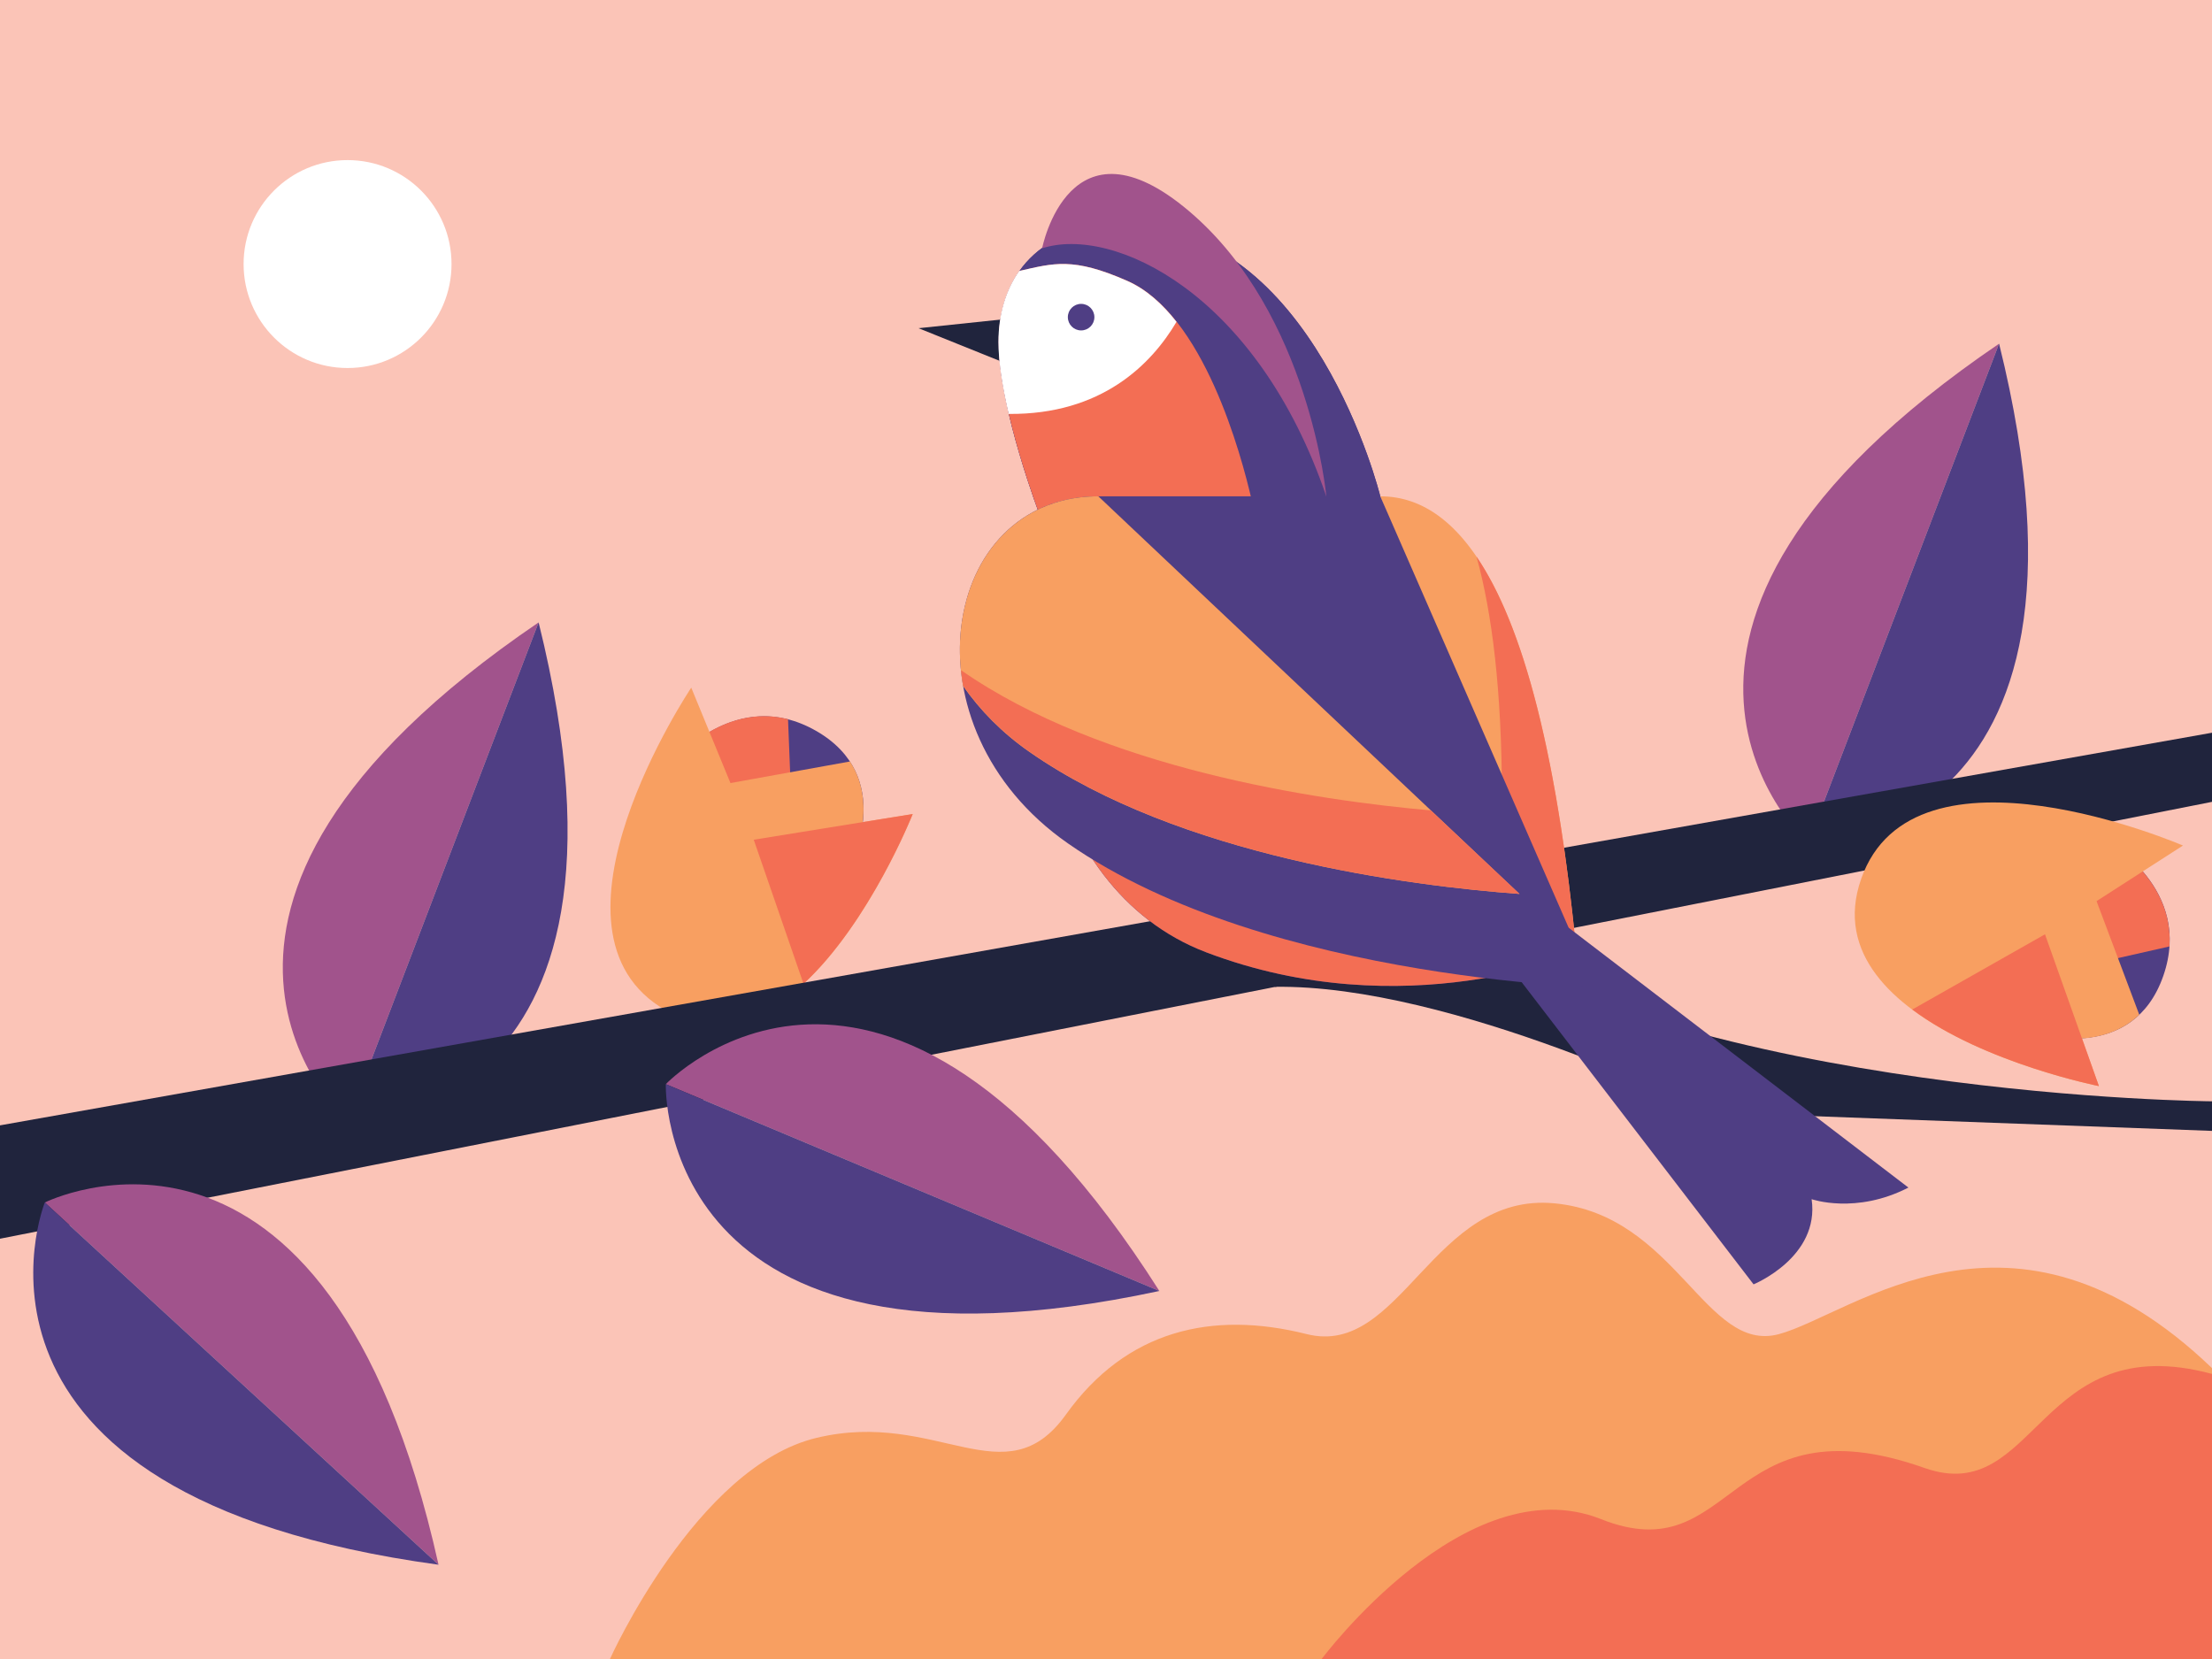<?xml version="1.0" encoding="utf-8"?>
<!-- Generator: Adobe Illustrator 18.0.0, SVG Export Plug-In . SVG Version: 6.00 Build 0)  -->
<!DOCTYPE svg PUBLIC "-//W3C//DTD SVG 1.1//EN" "http://www.w3.org/Graphics/SVG/1.1/DTD/svg11.dtd">
<svg version="1.1" id="Layer_1" xmlns="http://www.w3.org/2000/svg" xmlns:xlink="http://www.w3.org/1999/xlink" x="0px" y="0px"
	 width="800px" height="600px" viewBox="0 0 800 600" enable-background="new 0 0 800 600" xml:space="preserve">
<g>
	<rect x="0" fill="#FBC4B7" width="800" height="600"/>
	<path fill="#F89F61" d="M220.6,600c0,0,31.3-69.7,74.8-80c43.5-10.4,68.2,22.2,90.1-8.4s52.9-37.7,87.1-29.1
		c34.2,8.6,45.6-51.5,89.6-47.3c44.1,4.2,54.6,54.5,81.2,47.3c26.6-7.2,84.5-57,156.6,12.3V600H220.6z"/>
	<path fill="#F36E54" d="M478,600c0,0,52.2-70,101-50.6s45-43.9,117-18.5c40.7,14.4,41-51,104-34V600H478z"/>
	<g>
		<path fill="#4F3E84" d="M243.5,275.5c0,0,22.7-27.7,51.6-11.2c28.9,16.5,12.7,47.9,12.7,47.9l-52.1,21.1L243.5,275.5z"/>
		<path fill="#F36E54" d="M257.8,332.4l29.6-12l-2.4-60.3c-23.9-6.1-41.6,15.3-41.6,15.3l11.9,56.5L257.8,332.4z"/>
		<path fill="#F89F61" d="M255.7,333.3l52.1-21.1c0,0,10.4-20.3-0.4-36.8l-61.5,11.1L255.7,333.3z"/>
		<path fill="#F89F61" d="M250,248.7c0,0-59.1,88.2-9.2,116.7c49.9,28.5,89.3-71,89.3-71l-57.5,9.3L250,248.7z"/>
		<path fill="#F36E54" d="M330.1,294.4l-57.5,9.3l18,52.1C314.5,333.7,330.1,294.4,330.1,294.4z"/>
	</g>
	<g>
		<path fill="#A1538C" d="M125.7,405.8c0,0-85.1-75.9,69.1-180.7L125.7,405.8z"/>
		<path fill="#4F3E84" d="M125.7,405.8c0,0,114,0.2,69.1-180.7L125.7,405.8z"/>
	</g>
	<g>
		<path fill="#A1538C" d="M653.9,305c0,0-85.1-75.9,69.1-180.7L653.9,305z"/>
		<path fill="#4F3E84" d="M653.9,305c0,0,114,0.2,69.1-180.7L653.9,305z"/>
	</g>
	<polygon fill="#20243D" points="0,407 800,265 800,290 0,448 	"/>
	<path fill="#20243D" d="M461,356.9c64.2-1,157.6,45.4,157.6,45.4L800,409v-10.7c0,0-185.4-1.3-282.1-64.8L461,356.9z"/>
	<g>
		<polygon fill="#20243D" points="370.2,114.7 332.2,118.7 370.2,134 		"/>
		<path fill="#4F3E84" d="M499.2,179.5c0,0-24-98.2-93-98.2c-30,0-45,18.4-45,42.4s15,63,15,63L499.2,179.5z"/>
		<path fill="#4F3E84" d="M499.2,179.5c0,0-24-98.2-93-98.2c-30,0-45,18.4-45,42.4s15,63,15,63L499.2,179.5z"/>
		<path fill="#F36E54" d="M452.7,180.9c-3.8-16.5-17.4-67.2-44.9-79.3c-19.7-8.7-26.7-6.4-39.1-3.6c-5,7.1-7.5,15.9-7.5,25.7
			c0,24,15,63,15,63L452.7,180.9z"/>
		<path fill="#F89F61" d="M499.2,179.5c30,0,60,36.8,72,176.4L499.2,179.5z"/>
		<path fill="#F36E54" d="M534,201.3c5.7,20.6,9.1,48.6,9.2,86l28,68.7C564,272,550.3,225.3,534,201.3z"/>
		<path fill="#4F3E84" d="M499.2,179.5l72,164.9c0,0-63,27.4-135,0c-60.5-23-77-110.9-39-164.9H499.2z"/>
		<path fill="#F36E54" d="M571.2,344.4c0,0-63,27.4-135,0c-60.5-23-77-110.9-39-164.9L571.2,344.4z"/>
		<path fill="#4F3E84" d="M690.2,429.5l-122.9-94h-32.1l99,129c0,0,24-9.8,21-30.8C655.2,433.7,671.2,439.3,690.2,429.5z"/>
		<path fill="#4F3E84" d="M397.2,179.5c-57,0-71.4,83.4-11,125.5c73,50.9,199.5,52.5,199.5,52.5L397.2,179.5z"/>
		<path fill="#F89F61" d="M397.2,179.5c-36.1,0-55.1,33.4-48.9,68.6c6.1,8.7,14,16.9,24.1,23.9c54.1,37.7,137.5,48.4,177.1,51.3
			L397.2,179.5z"/>
		<path fill="#FFFFFF" d="M425.5,116.4c-5.1-6.5-11-11.8-17.8-14.8c-19.7-8.7-26.7-6.4-39.1-3.6c-5,7.1-7.5,15.9-7.5,25.7
			c0,7.7,1.6,17,3.7,26C398.4,150,416.4,131.8,425.5,116.4z"/>
		<path fill="#F36E54" d="M517.5,293.1c-41.8-3.7-118.9-15.2-169.9-50.7c0.2,1.9,0.4,3.8,0.8,5.7c6.1,8.7,14,16.9,24.1,23.9
			c54.1,37.7,137.5,48.4,177.1,51.3L517.5,293.1z"/>
		<circle fill="#4F3E84" cx="391" cy="114.7" r="4.8"/>
		<path fill="#A1538C" d="M376.9,89.8c25.7-8.3,77.8,16.3,102.8,89.8c0,0-6-66.1-49.5-103.1S376.9,89.8,376.9,89.8z"/>
	</g>
	<g>
		<path fill="#A1538C" d="M240.8,392.1c0,0,78.5-82.6,178.5,74.8L240.8,392.1z"/>
		<path fill="#4F3E84" d="M240.8,392.1c0,0-3.8,113.9,178.5,74.8L240.8,392.1z"/>
	</g>
	<g>
		<path fill="#A1538C" d="M16.2,434.9c0,0,101.9-51,142.4,131L16.2,434.9z"/>
		<path fill="#4F3E84" d="M16.2,434.9c0,0-42.3,105.8,142.4,131L16.2,434.9z"/>
	</g>
	<g>
		<path fill="#4F3E84" d="M762,304.2c0,0,31.3,17.3,20.4,48.7s-44.8,21.1-44.8,21.1l-30.2-47.4L762,304.2z"/>
		<path fill="#F36E54" d="M708.6,328.6l17.2,27l58.8-13.3c1.7-24.6-22.6-38.1-22.6-38.1l-53.4,22L708.6,328.6z"/>
		<path fill="#F89F61" d="M707.4,326.7l30.2,47.4c0,0,21.8,6.6,36.1-7.1l-22-58.5L707.4,326.7z"/>
		<path fill="#F89F61" d="M789.5,305.8c0,0-97.5-42.1-116.4,12.1c-19,54.2,86,74.9,86,74.9l-19.5-54.9L789.5,305.8z"/>
		<path fill="#F36E54" d="M759.1,392.8l-19.5-54.9l-48,27.2C717.6,384.6,759.1,392.8,759.1,392.8z"/>
	</g>
	<circle fill="#FFFFFF" cx="125.7" cy="95.5" r="37.6"/>
</g>
</svg>
